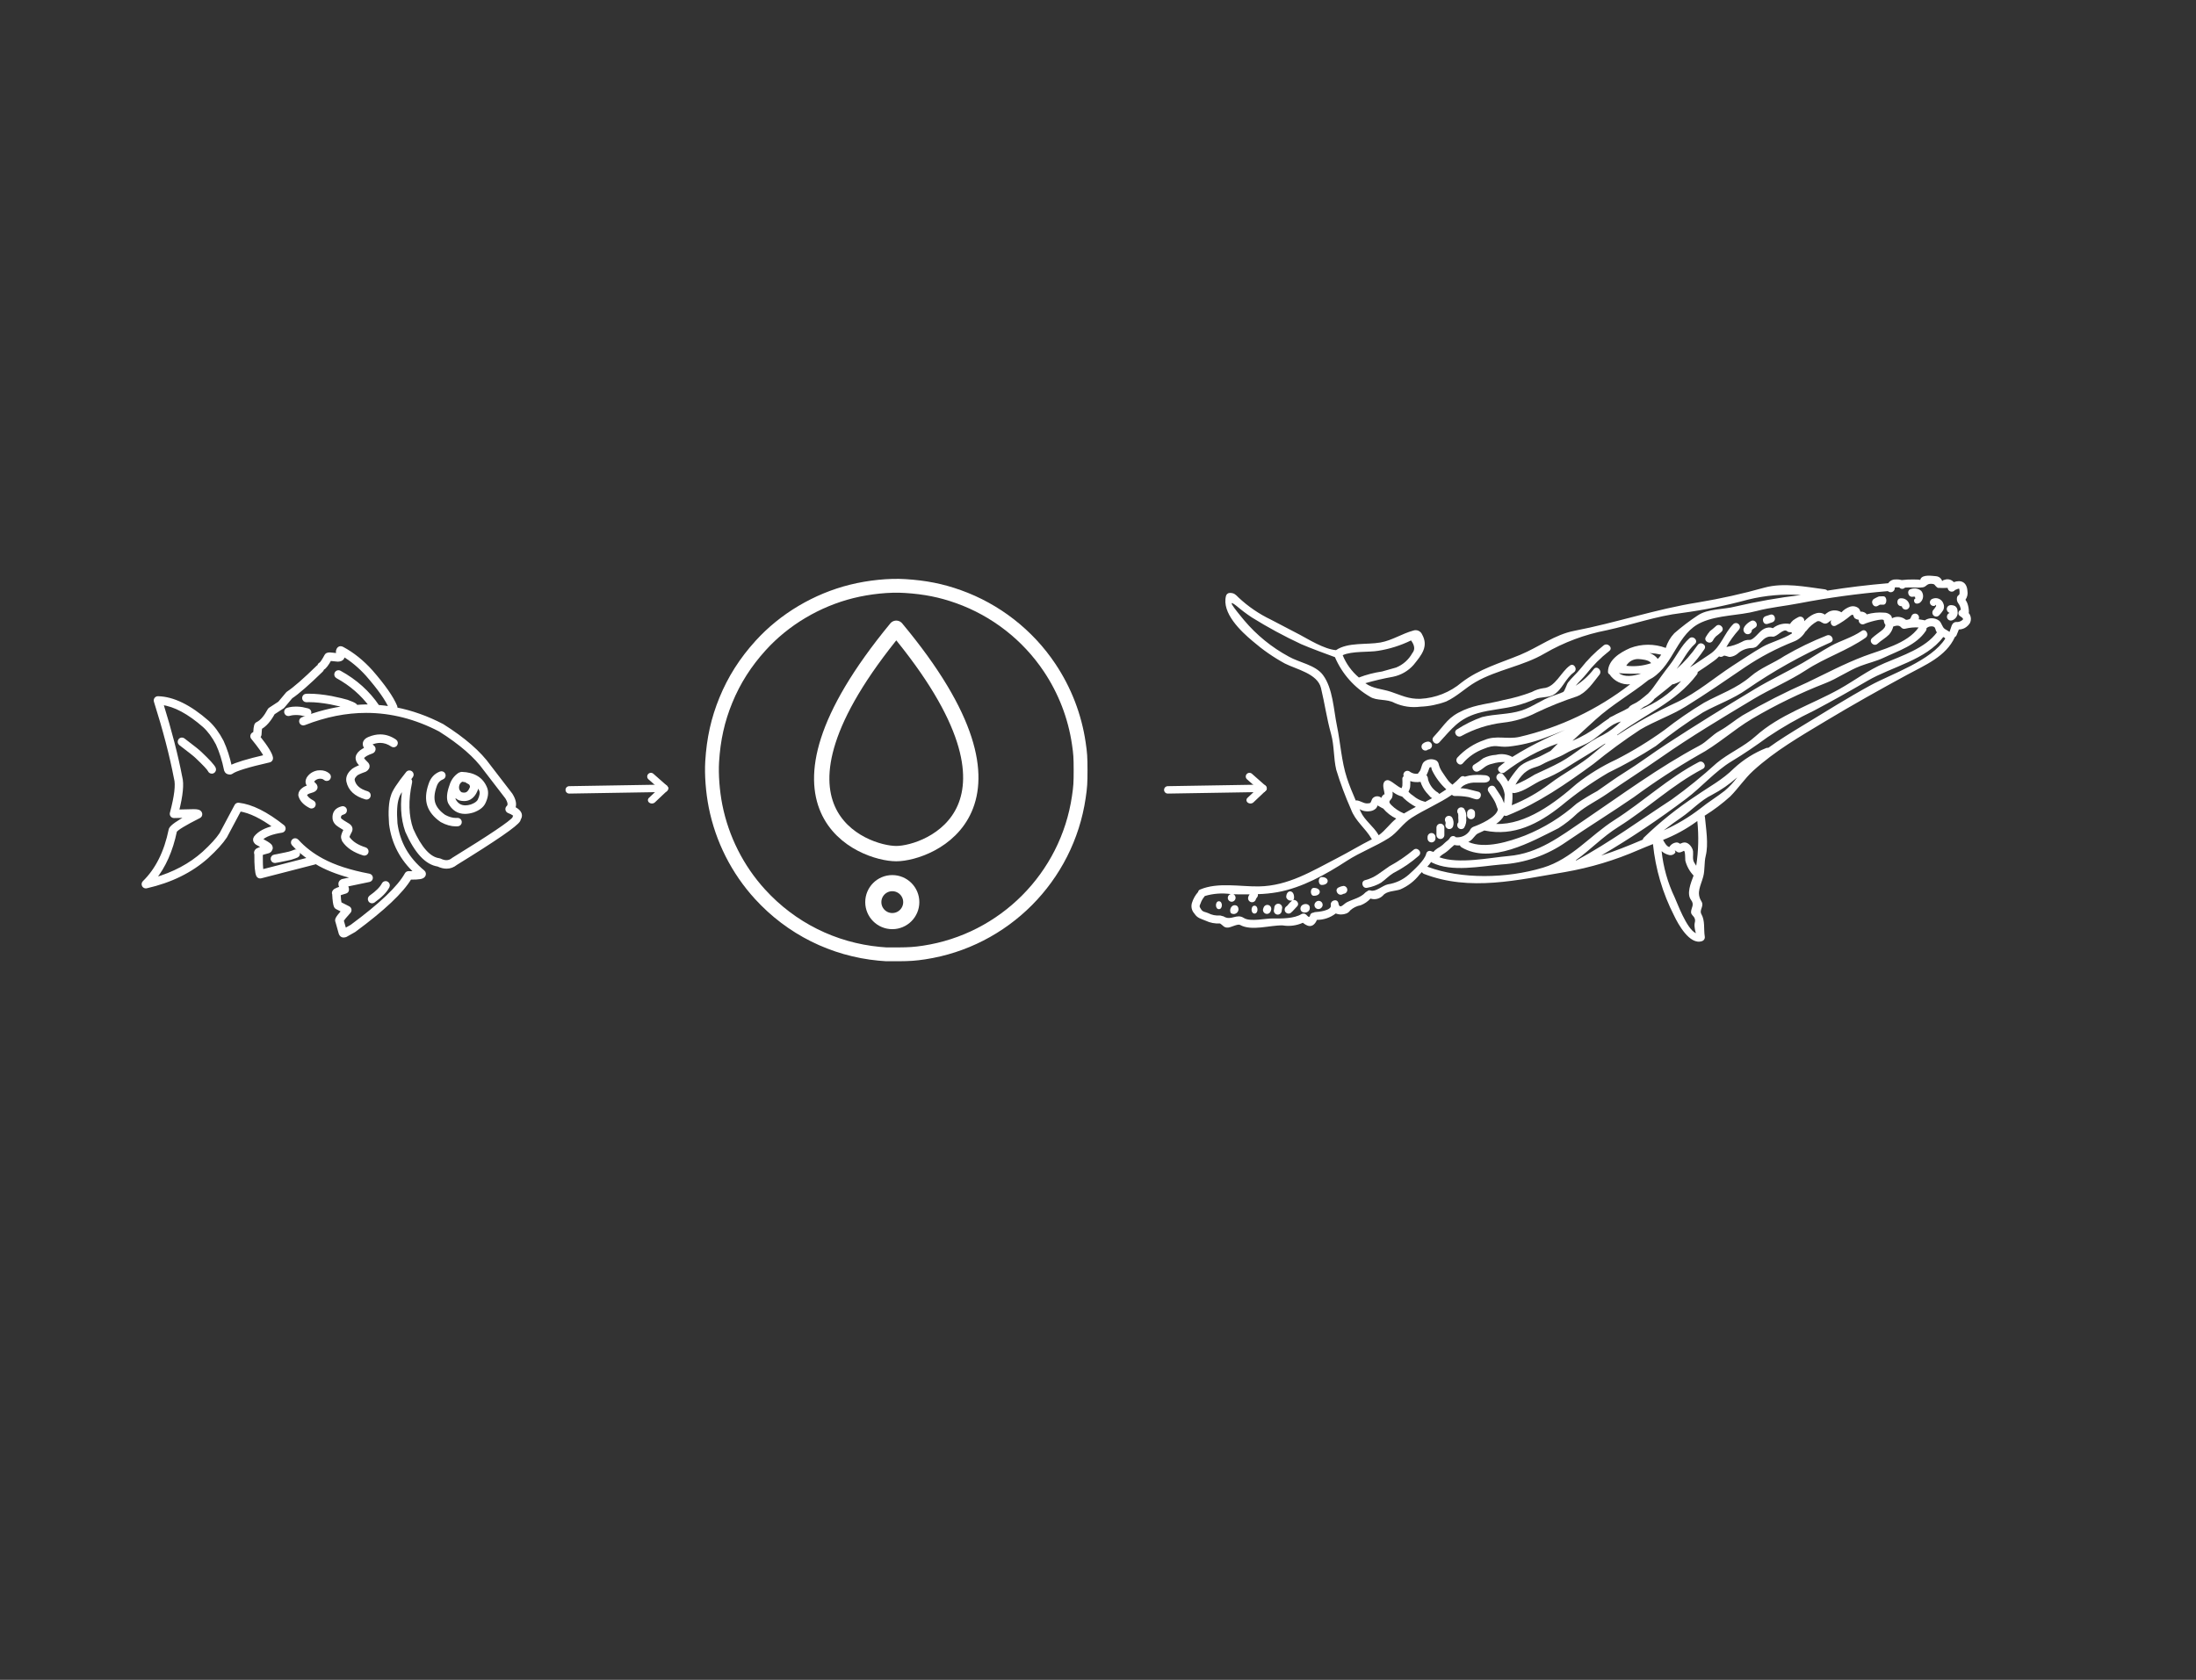<?xml version="1.0" encoding="UTF-8" standalone="no"?>
<!DOCTYPE svg PUBLIC "-//W3C//DTD SVG 1.1//EN" "http://www.w3.org/Graphics/SVG/1.1/DTD/svg11.dtd">
<svg width="100%" height="100%" viewBox="0 0 281 215" version="1.1" xmlns="http://www.w3.org/2000/svg" xmlns:xlink="http://www.w3.org/1999/xlink" xml:space="preserve" xmlns:serif="http://www.serif.com/" style="fill-rule:evenodd;clip-rule:evenodd;stroke-linejoin:round;stroke-miterlimit:2;">
    <rect x="0" y="0" width="281" height="215" fill="#333333" stroke="none"/>
    <g transform="matrix(3.125,0,0,3.125,0,0)">
        <g>
            <g transform="matrix(-0.172,0,0,0.172,22.186,23.832)">
                <path d="M21.982,52.562L22.015,52.492C22.396,51.557 22.279,50.23 21.659,48.516C21.301,47.335 20.638,46.423 19.667,45.774C19.583,45.718 19.49,45.684 19.396,45.669L19.393,45.669C19.295,45.614 19.183,45.583 19.064,45.583L19.041,45.583C16.141,45.679 14.241,46.858 13.34,49.122C12.958,50.082 13.097,51.242 13.757,52.602L13.76,52.604C14.179,53.447 15.045,54.105 16.359,54.582L16.392,54.592C17.077,54.8 17.71,54.906 18.295,54.906C19.896,54.906 21.125,54.126 21.982,52.562ZM16.918,48.231L16.943,48.177L16.943,48.175C17.022,48.018 17.348,47.796 17.92,47.507C18.016,47.457 18.097,47.388 18.156,47.307L18.16,47.307C18.227,47.328 18.298,47.34 18.37,47.34C18.465,47.34 18.561,47.32 18.654,47.277C18.708,47.251 18.768,47.237 18.833,47.237C18.975,47.237 19.14,47.299 19.328,47.419L19.325,47.419C19.689,47.7 19.915,48.067 20.006,48.519C20.09,48.953 20.049,49.345 19.882,49.695C19.684,50.075 19.438,50.323 19.145,50.438L19.14,50.438C18.912,50.492 18.702,50.519 18.51,50.519C18.232,50.519 17.993,50.462 17.789,50.353C17.412,50.118 17.11,49.725 16.881,49.169L16.854,49.11C16.721,48.862 16.743,48.568 16.918,48.231ZM20.787,51.979L20.783,51.979C20.188,53.031 19.327,53.554 18.201,53.554C17.778,53.554 17.316,53.48 16.817,53.332L16.814,53.332C15.835,52.979 15.215,52.538 14.954,52.02C14.464,51.015 14.339,50.211 14.575,49.615C14.792,49.071 15.119,48.641 15.497,48.261C15.372,48.775 15.43,49.269 15.68,49.734L15.676,49.734C16.012,50.528 16.483,51.11 17.091,51.483L17.11,51.494C17.521,51.731 17.986,51.848 18.503,51.848C18.817,51.848 19.151,51.805 19.505,51.719L19.571,51.698C20.098,51.509 20.507,51.113 20.847,50.598C20.936,51.17 20.924,51.639 20.787,51.979Z" style="fill:white;fill-rule:nonzero;stroke:white;stroke-width:0.68px;"/>
            </g>
            <g transform="matrix(-0.172,0,0,0.172,22.186,23.832)">
                <path d="M94.733,71.504C91.658,68.495 89.578,64.326 88.491,58.999L88.448,58.863C88.441,58.847 88.434,58.834 88.426,58.82C88.114,58.18 86.705,57.178 84.202,55.822L84.207,55.822L87.553,55.897L87.568,55.897C87.771,55.897 87.965,55.806 88.09,55.644C88.219,55.478 88.264,55.263 88.211,55.062C87.137,51.037 86.808,48.287 87.226,46.814L87.239,46.757C88.272,41.357 89.866,35.247 92.02,28.429C92.084,28.224 92.046,28.001 91.917,27.829C91.792,27.662 91.595,27.564 91.387,27.564L91.371,27.564C87.774,27.65 83.83,29.571 79.537,33.329L79.525,33.339C78.226,34.526 77.08,36.071 76.088,37.973L76.073,38.003C75.251,39.791 74.6,41.799 74.118,44.023C72.801,43.324 70.044,42.487 65.841,41.511L65.838,41.511C66.237,40.63 67.26,39.18 68.907,37.161C69.036,37.002 69.085,36.796 69.041,36.596C68.996,36.397 68.864,36.23 68.68,36.141C68.554,36.08 68.455,36.028 68.381,35.985L68.377,35.985C68.318,35.047 68.239,34.44 68.143,34.166C68.048,33.903 67.896,33.732 67.687,33.658L67.682,33.658C66.746,33.19 65.84,32.136 64.964,30.497C64.911,30.398 64.834,30.315 64.742,30.254L62.496,28.784L60.616,26.538L60.47,26.409C58.908,25.382 56.518,23.294 53.295,20.144C53.243,20.093 53.169,20.097 53.107,20.067C53.094,19.833 52.966,19.611 52.74,19.503C52.483,19.366 52.037,18.71 51.404,17.531C51.338,17.41 51.237,17.312 51.115,17.25C51.03,17.209 50.936,17.179 50.83,17.162C50.738,17.146 50.63,17.14 50.503,17.14C50.457,17.14 50.407,17.14 50.356,17.143L50.31,17.146C49.38,17.25 48.82,17.308 48.625,17.319L48.674,16.62L48.671,16.481C48.668,16.462 48.665,16.441 48.661,16.424C48.642,16.31 48.607,16.209 48.559,16.117C48.397,15.807 48.182,15.653 47.914,15.653C47.769,15.653 47.605,15.699 47.428,15.794L47.421,15.795C44.981,17.109 42.71,18.928 40.607,21.253L40.599,21.261C37.573,24.728 35.621,27.531 34.741,29.674C34.668,29.852 34.682,30.04 34.756,30.202C31.01,30.933 27.31,32.245 23.656,34.15L23.608,34.178C18.502,37.396 14.795,40.626 12.491,43.865L7.321,50.588L7.283,50.644C6.488,51.927 6.276,52.988 6.648,53.824L6.645,53.824C6.352,53.974 6.103,54.126 5.899,54.281C5.04,54.942 4.846,55.656 5.317,56.427L5.314,56.427C5.331,56.536 5.37,56.651 5.433,56.774C6.007,57.862 10.998,61.307 20.41,67.106L20.405,67.106C21.104,67.669 21.864,67.95 22.687,67.95C23.328,67.95 24.003,67.781 24.718,67.444L24.713,67.444C27.489,67.037 29.973,64.362 32.167,59.416L32.186,59.369C33.287,56.243 33.466,52.657 32.746,48.621C33.628,49.851 34.174,50.767 34.301,51.289L34.321,51.352C34.791,52.678 34.918,54.728 34.707,57.501C34.116,62.077 31.941,65.91 28.18,68.998C28.034,69.117 27.946,69.289 27.937,69.478C27.918,69.845 28.099,70.115 28.477,70.291C28.751,70.42 29.218,70.499 29.874,70.532C30.164,70.549 30.496,70.556 30.873,70.556C31.021,70.556 31.175,70.556 31.337,70.552L31.341,70.552C33.275,73.806 37.686,77.975 44.573,83.054L44.641,83.097L46.61,84.207L46.696,84.247C46.744,84.267 46.79,84.28 46.834,84.293C46.963,84.33 47.081,84.347 47.191,84.347C47.547,84.347 47.81,84.161 47.977,83.791L48.012,83.695L48.793,80.914L48.789,80.914C48.897,80.713 48.896,80.478 48.784,80.213C48.65,79.896 48.182,79.274 47.38,78.352L47.375,78.352L48.841,77.607C48.977,77.538 49.084,77.426 49.147,77.287C49.355,76.824 49.495,75.846 49.563,74.348L49.559,74.348C49.698,74.097 49.643,73.835 49.396,73.558C49.344,73.501 49.283,73.448 49.212,73.398C48.985,73.243 48.504,73.048 47.765,72.816L47.76,72.816C47.821,72.694 47.897,72.549 47.987,72.38L48.042,72.245C48.18,71.749 48.036,71.385 47.611,71.15L47.428,71.084L44.439,70.463L44.434,70.463C47.757,69.649 50.574,68.621 52.885,67.371C53.21,67.197 53.51,67.004 53.822,66.82C53.896,66.882 53.979,66.933 54.079,66.958L66.886,70.258C66.941,70.271 66.997,70.277 67.052,70.277C67.294,70.277 67.524,70.146 67.642,69.92C67.964,69.302 68.116,67.596 68.097,64.795L68.091,64.795C68.209,64.61 68.201,64.382 68.068,64.117C68.002,63.985 67.895,63.869 67.746,63.773C67.511,63.622 66.999,63.434 66.207,63.205L66.202,63.205C66.569,62.983 67.101,62.686 67.802,62.315L67.88,62.27C67.954,62.213 68.021,62.157 68.078,62.101C68.465,61.707 68.515,61.284 68.226,60.838L68.188,60.785C67.305,59.667 65.769,58.857 63.577,58.348L63.573,58.348C66.683,56.047 69.449,54.701 71.874,54.311L71.877,54.311L75.243,60.626L75.273,60.676C76.171,62.051 77.632,63.668 79.657,65.52L79.664,65.526C83.488,68.938 88.307,71.306 94.12,72.628C94.169,72.642 94.219,72.645 94.269,72.645C94.506,72.645 94.733,72.516 94.852,72.301C94.994,72.036 94.946,71.713 94.733,71.504ZM68.389,36.184L68.389,36.183C68.389,36.178 68.389,36.173 68.387,36.168L68.393,36.168C68.401,36.238 68.394,36.319 68.371,36.407L68.389,36.184ZM67.058,34.834C67.063,34.835 67.066,34.838 67.07,34.84C67.065,34.836 67.058,34.837 67.053,34.834L67.058,34.834ZM48.919,18.536C49.143,18.388 49.237,18.121 49.189,17.861C49.266,18.121 49.199,18.352 48.919,18.536ZM49.174,17.736C49.178,17.743 49.173,17.749 49.176,17.758C49.174,17.75 49.172,17.743 49.169,17.736L49.174,17.736ZM48.678,17.328C48.815,17.348 48.933,17.41 49.03,17.52C48.936,17.422 48.812,17.353 48.673,17.328L48.678,17.328ZM47.623,80.267C47.613,80.281 47.609,80.299 47.601,80.315C47.61,80.299 47.608,80.283 47.62,80.267L47.623,80.267ZM48.39,73.68L48.394,73.68C48.303,73.792 48.25,73.931 48.243,74.076C48.241,74.106 48.241,74.136 48.24,74.166C48.193,74.001 48.243,73.839 48.39,73.68ZM47.067,72.608C47.075,72.611 47.08,72.613 47.087,72.615L47.064,72.608L47.067,72.608ZM67.045,63.956L67.05,63.956C66.929,64.038 66.842,64.157 66.797,64.293L66.794,64.293C66.817,64.16 66.901,64.048 67.045,63.956ZM80.555,64.537C78.639,62.785 77.26,61.271 76.42,59.998L76.417,59.998L72.833,53.275C72.717,53.058 72.491,52.922 72.246,52.922C72.221,52.922 72.196,52.926 72.17,52.926C69.095,53.279 65.565,55.035 61.578,58.199C61.371,58.364 61.282,58.636 61.35,58.891C61.417,59.148 61.629,59.337 61.89,59.38C64.284,59.746 65.944,60.388 66.873,61.307L66.868,61.307C65.651,61.959 64.913,62.432 64.653,62.719C64.57,62.812 64.507,62.907 64.468,63.01C64.352,63.301 64.365,63.539 64.512,63.721L64.507,63.721C64.587,63.972 64.773,64.154 65.068,64.27L65.141,64.293C65.917,64.498 66.46,64.656 66.771,64.775L66.766,64.775C66.782,66.746 66.728,68.092 66.602,68.81L55.278,65.894C56.749,64.883 58.072,63.757 59.217,62.491C59.463,62.22 59.442,61.8 59.169,61.552C59.042,61.437 58.883,61.38 58.723,61.38C58.542,61.38 58.361,61.456 58.23,61.598C56.598,63.406 54.606,64.938 52.257,66.2L52.255,66.2C49.379,67.755 45.661,68.962 41.101,69.818C40.789,69.877 40.562,70.148 40.559,70.466C40.556,70.783 40.777,71.058 41.088,71.121L46.559,72.262L46.553,72.262C46.405,72.572 46.312,72.807 46.276,72.973C46.269,72.999 46.264,73.028 46.259,73.055C46.187,73.548 46.373,73.835 46.818,73.918L46.813,73.918C47.489,74.113 47.962,74.269 48.235,74.384L48.23,74.384C48.18,75.436 48.104,76.156 48.001,76.543L47.997,76.543L46.01,77.552C45.824,77.647 45.694,77.819 45.656,78.024C45.619,78.227 45.677,78.438 45.816,78.59C46.744,79.625 47.304,80.299 47.499,80.62L47.494,80.62L46.873,82.829L45.348,81.969L45.343,81.969C38.374,76.827 34.027,72.688 32.304,69.56C32.188,69.345 31.964,69.216 31.723,69.216L31.706,69.216C31.405,69.223 31.127,69.226 30.871,69.226C30.53,69.226 30.231,69.22 29.972,69.206L29.968,69.206C33.432,66.035 35.452,62.177 36.031,57.637L36.034,57.604C36.255,54.685 36.11,52.473 35.598,50.972L35.594,50.972C35.351,49.973 34.164,48.146 32.035,45.488C31.903,45.324 31.711,45.24 31.516,45.24C31.369,45.24 31.223,45.288 31.099,45.386C30.813,45.615 30.767,46.034 30.997,46.321C31.194,46.568 31.342,46.768 31.522,46.999C31.289,47.143 31.155,47.418 31.217,47.702C32.152,51.989 32.057,55.732 30.931,58.927L30.929,58.927C28.917,63.446 26.754,65.847 24.442,66.138C24.369,66.145 24.296,66.168 24.23,66.2C23.688,66.469 23.182,66.604 22.712,66.604C22.159,66.604 21.654,66.416 21.203,66.042L21.127,65.985C12.2,60.487 7.38,57.24 6.667,56.241L6.663,56.241C6.663,56.1 6.617,55.954 6.524,55.835C6.41,55.687 6.471,55.521 6.709,55.336C6.974,55.134 7.374,54.929 7.908,54.724C8.123,54.642 8.28,54.453 8.323,54.225C8.364,53.997 8.285,53.762 8.113,53.609C7.648,53.193 7.738,52.456 8.382,51.395L8.377,51.395L13.56,44.655L13.575,44.636C15.772,41.549 19.338,38.445 24.276,35.33L24.271,35.33C29.998,32.346 35.842,30.853 41.804,30.853C46.636,30.853 51.548,31.833 56.536,33.794C56.615,33.825 56.698,33.84 56.778,33.84C57.045,33.84 57.294,33.68 57.397,33.417C57.532,33.076 57.364,32.689 57.021,32.556C53.42,31.141 49.86,30.25 46.337,29.823C46.474,29.772 46.613,29.721 46.775,29.664L46.773,29.664C47.377,29.469 48.574,29.188 50.369,28.817L50.367,28.817C52.28,28.471 53.952,28.299 55.383,28.299C55.606,28.299 55.823,28.302 56.035,28.311C56.044,28.312 56.053,28.312 56.061,28.312C56.417,28.312 56.712,28.03 56.726,27.672C56.741,27.305 56.455,26.996 56.087,26.98C55.859,26.973 55.626,26.968 55.385,26.968C53.874,26.968 52.122,27.147 50.131,27.508L50.114,27.512C48.266,27.894 47.016,28.188 46.367,28.397L46.349,28.402C45.342,28.758 44.695,29.049 44.406,29.273C44.285,29.368 44.217,29.5 44.181,29.638C43.386,29.586 42.589,29.517 41.797,29.517C41.437,29.517 41.08,29.54 40.721,29.551C42.787,26.76 45.433,24.432 48.729,22.623C49.051,22.446 49.169,22.043 48.992,21.721C48.871,21.499 48.643,21.375 48.408,21.375C48.301,21.375 48.19,21.401 48.089,21.457C44.273,23.549 41.248,26.28 38.991,29.637C38.01,29.712 37.034,29.832 36.06,29.986C36.921,28.003 38.759,25.393 41.594,22.146C43.368,20.183 45.264,18.603 47.281,17.404L47.286,17.404L47.271,17.605L47.27,17.625C47.256,17.941 47.369,18.192 47.608,18.383L47.646,18.41C47.722,18.462 47.807,18.507 47.901,18.54C48.056,18.598 48.243,18.632 48.461,18.644L48.456,18.644C48.496,18.648 48.537,18.652 48.58,18.652L48.599,18.652C48.764,18.648 49.364,18.589 50.399,18.474L50.404,18.474C51.088,19.7 51.659,20.435 52.113,20.677C52.131,20.688 52.149,20.695 52.168,20.704C52.172,20.705 52.177,20.704 52.181,20.707C52.2,20.849 52.254,20.987 52.364,21.096C55.6,24.258 58.033,26.384 59.668,27.472L59.664,27.472L61.538,29.714L61.684,29.845L63.879,31.279L63.874,31.279C64.816,32.999 65.835,34.161 66.931,34.766L66.926,34.766C66.974,35.027 67.019,35.522 67.062,36.255L67.057,36.255C67.05,36.488 67.154,36.7 67.371,36.894C67.379,36.901 67.389,36.91 67.399,36.918L67.394,36.918C65.471,39.332 64.451,40.998 64.334,41.912C64.289,42.253 64.512,42.57 64.846,42.646C69.908,43.797 72.897,44.715 73.815,45.395C73.909,45.464 74.02,45.508 74.136,45.521C74.192,45.528 74.247,45.531 74.301,45.531C74.303,45.531 74.304,45.531 74.306,45.529C74.799,45.528 75.129,45.305 75.293,44.86L75.321,44.761C75.789,42.46 76.438,40.401 77.269,38.588L77.267,38.588C78.185,36.83 79.232,35.41 80.411,34.331C84.078,31.122 87.426,29.333 90.455,28.963L90.459,28.963C88.438,35.457 86.928,41.304 85.933,46.507L85.93,46.507C85.5,48.105 85.758,50.786 86.704,54.546L82.927,54.46L82.83,54.46C82.36,54.46 82.013,54.499 81.787,54.575C81.42,54.697 81.218,54.926 81.178,55.26L81.178,55.263C81.147,55.537 81.291,55.806 81.541,55.931C85.002,57.677 86.892,58.824 87.212,59.369L87.209,59.369C88.167,63.999 89.858,67.805 92.28,70.783C87.639,69.454 83.731,67.371 80.555,64.537ZM65.746,63.079C65.744,63.079 65.742,63.076 65.741,63.076L65.736,63.076C65.678,62.95 65.58,62.845 65.455,62.775L65.458,62.775C65.612,62.852 65.708,62.95 65.746,63.079Z" style="fill:white;fill-rule:nonzero;stroke:white;stroke-width:0.68px;"/>
            </g>
            <g transform="matrix(-0.172,0,0,0.172,22.186,23.832)">
                <path d="M24.136,45.477C24.057,45.447 23.977,45.434 23.898,45.434C23.63,45.434 23.379,45.596 23.276,45.862C23.146,46.204 23.317,46.59 23.662,46.72C24.488,47.036 25.057,47.672 25.366,48.63L25.373,48.646C25.948,50.277 26.047,51.659 25.672,52.79C25.301,53.881 24.472,54.876 23.184,55.775L23.18,55.775C22.222,56.291 21.309,56.549 20.442,56.549C20.33,56.549 20.218,56.543 20.105,56.536C20.089,56.532 20.071,56.532 20.052,56.532C19.71,56.532 19.417,56.797 19.391,57.145C19.361,57.512 19.636,57.832 20.001,57.862C20.148,57.872 20.297,57.878 20.446,57.878C21.55,57.878 22.691,57.558 23.866,56.916L23.928,56.877C25.467,55.809 26.469,54.585 26.933,53.213L26.935,53.21C27.404,51.795 27.303,50.132 26.632,48.221C26.192,46.858 25.359,45.944 24.136,45.477Z" style="fill:white;fill-rule:nonzero;stroke:white;stroke-width:0.68px;"/>
            </g>
            <g transform="matrix(-0.172,0,0,0.172,22.186,23.832)">
                <path d="M60.339,31.606C60.632,31.606 60.902,31.411 60.981,31.114C61.077,30.76 60.867,30.395 60.512,30.299C60.118,30.193 59.741,30.119 59.381,30.074L59.371,30.074C59.085,30.044 58.811,30.029 58.544,30.029C58.425,30.029 58.308,30.031 58.194,30.038L58.189,30.038C57.799,30.049 57.42,30.089 57.051,30.153L57.035,30.156C56.349,30.296 55.896,30.396 55.676,30.463C55.324,30.566 55.122,30.938 55.226,31.289C55.312,31.578 55.577,31.766 55.864,31.766C55.925,31.766 55.99,31.757 56.053,31.737C56.235,31.685 56.645,31.592 57.283,31.463L57.281,31.463C57.592,31.408 57.915,31.377 58.247,31.367L58.263,31.367C58.354,31.362 58.448,31.358 58.546,31.358C58.764,31.358 58.992,31.372 59.232,31.396C59.526,31.433 59.837,31.494 60.166,31.583C60.224,31.599 60.282,31.606 60.339,31.606Z" style="fill:white;fill-rule:nonzero;stroke:white;stroke-width:0.68px;"/>
            </g>
            <g transform="matrix(-0.172,0,0,0.172,22.186,23.832)">
                <path d="M37.773,71.95C37.654,71.723 37.421,71.59 37.181,71.59C37.079,71.59 36.975,71.613 36.877,71.666C36.55,71.835 36.422,72.235 36.591,72.563C37.17,73.683 38.315,74.854 40.03,76.07C40.147,76.153 40.281,76.192 40.415,76.192C40.624,76.192 40.828,76.097 40.958,75.915C41.17,75.614 41.101,75.201 40.8,74.985C39.263,73.895 38.252,72.883 37.773,71.95Z" style="fill:white;fill-rule:nonzero;stroke:white;stroke-width:0.68px;"/>
            </g>
            <g transform="matrix(-0.172,0,0,0.172,22.186,23.832)">
                <path d="M60.11,64.551L60.105,64.551C59.429,64.339 59.017,64.193 58.868,64.117C58.771,64.068 58.668,64.045 58.566,64.045C58.324,64.045 58.091,64.177 57.974,64.408C57.805,64.732 57.936,65.136 58.263,65.302C58.478,65.414 58.961,65.586 59.713,65.82L59.754,65.834C59.976,65.887 60.3,65.959 60.73,66.052L60.745,66.055C61.532,66.204 62.167,66.336 62.651,66.448L62.672,66.452C63.071,66.534 63.343,66.581 63.489,66.594C63.51,66.594 63.53,66.598 63.552,66.598C63.891,66.598 64.182,66.336 64.213,65.992C64.246,65.625 63.977,65.302 63.611,65.269C63.512,65.259 63.286,65.219 62.934,65.149L62.93,65.149L62.929,65.146L62.93,65.146C62.436,65.033 61.796,64.901 61.009,64.752C60.617,64.666 60.316,64.601 60.11,64.551Z" style="fill:white;fill-rule:nonzero;stroke:white;stroke-width:0.68px;"/>
            </g>
            <g transform="matrix(-0.172,0,0,0.172,22.186,23.832)">
                <path d="M82.245,41.651C82.62,41.277 83.899,40.263 86.085,38.604C86.378,38.381 86.434,37.965 86.212,37.672C86.082,37.5 85.883,37.409 85.682,37.409C85.543,37.409 85.401,37.454 85.28,37.545C83.048,39.239 81.724,40.294 81.307,40.709L81.306,40.709C79.335,42.574 78.217,43.801 77.955,44.388C77.804,44.723 77.955,45.116 78.289,45.267C78.378,45.307 78.47,45.324 78.562,45.324C78.814,45.324 79.057,45.18 79.168,44.932C79.36,44.503 80.381,43.414 82.233,41.663L82.245,41.651Z" style="fill:white;fill-rule:nonzero;stroke:white;stroke-width:0.68px;"/>
            </g>
            <g transform="matrix(-0.172,0,0,0.172,22.186,23.832)">
                <path d="M41.918,51.464C44.345,50.767 45.768,49.453 46.185,47.526L46.188,47.514C46.354,46.662 46.053,45.855 45.286,45.093L45.28,45.093C44.96,44.695 44.179,44.265 42.943,43.801L42.939,43.801C43.412,43.306 43.707,42.928 43.822,42.668L43.822,42.666C43.834,42.644 43.844,42.618 43.852,42.596L43.849,42.596C44.062,42.109 44.047,41.653 43.804,41.229C43.493,40.635 42.817,40.103 41.776,39.635L41.771,39.635C41.847,39.563 41.908,39.5 41.954,39.449L41.951,39.449C42.045,39.352 42.121,39.234 42.179,39.096C42.217,39.005 42.247,38.903 42.27,38.795L42.278,38.743C42.313,38.439 42.244,38.161 42.065,37.906C41.868,37.624 41.539,37.393 41.078,37.212C40.185,36.842 39.314,36.657 38.466,36.657C37.232,36.657 36.047,37.047 34.908,37.827C34.604,38.034 34.528,38.449 34.735,38.752C34.864,38.94 35.072,39.041 35.284,39.041C35.414,39.041 35.545,39.003 35.659,38.925C36.562,38.307 37.504,37.998 38.482,37.998C39.16,37.998 39.856,38.145 40.569,38.44L40.583,38.447C40.742,38.507 40.855,38.563 40.921,38.614L40.916,38.614C40.818,38.717 40.583,38.915 40.217,39.209L40.215,39.209C39.902,39.451 39.827,39.764 39.99,40.146C40.063,40.318 40.207,40.453 40.384,40.516C41.644,40.953 42.391,41.396 42.624,41.845L42.644,41.879C42.67,41.921 42.665,41.983 42.63,42.063L42.597,42.157L42.592,42.157C42.495,42.341 42.167,42.706 41.609,43.253L41.605,43.258L41.554,43.314C41.328,43.601 41.28,43.904 41.407,44.229L41.438,44.295C41.562,44.529 41.748,44.718 41.991,44.86L42.103,44.911C43.348,45.352 44.062,45.69 44.244,45.925L44.31,45.999C44.768,46.442 44.96,46.862 44.882,47.259C44.573,48.661 43.462,49.636 41.549,50.188C41.197,50.287 40.992,50.657 41.095,51.008C41.179,51.302 41.443,51.49 41.733,51.49C41.794,51.49 41.855,51.483 41.918,51.464Z" style="fill:white;fill-rule:nonzero;stroke:white;stroke-width:0.68px;"/>
            </g>
            <g transform="matrix(-0.172,0,0,0.172,22.186,23.832)">
                <path d="M47.55,53.766C47.498,53.752 47.444,53.745 47.392,53.745C47.092,53.745 46.821,53.95 46.747,54.255C46.659,54.611 46.877,54.972 47.234,55.058C47.896,55.22 48.203,55.604 48.157,56.212C48.144,56.351 48.06,56.503 47.902,56.658L47.901,56.658C47.643,56.883 47.026,57.283 46.051,57.855L45.995,57.892C45.843,58.001 45.72,58.116 45.629,58.235C45.573,58.309 45.527,58.384 45.49,58.46L45.476,58.497C45.38,58.738 45.383,58.992 45.484,59.261C45.485,59.264 45.487,59.267 45.489,59.271L45.52,59.34C45.88,60.024 46.076,60.447 46.107,60.612L46.128,60.709C46.132,60.758 46.109,60.841 46.059,60.957L46.054,60.957C45.256,62.101 43.92,62.96 42.047,63.542C41.696,63.648 41.5,64.021 41.609,64.372C41.696,64.66 41.959,64.842 42.244,64.842C42.31,64.842 42.376,64.832 42.44,64.812C44.646,64.128 46.233,63.069 47.2,61.638L47.256,61.539C47.408,61.201 47.474,60.894 47.455,60.616C47.45,60.53 47.435,60.447 47.412,60.368L47.415,60.368C47.363,60.101 47.165,59.628 46.816,58.949L46.812,58.949C47.853,58.338 48.524,57.892 48.825,57.617L48.85,57.594C49.233,57.204 49.445,56.777 49.483,56.317L49.484,56.312C49.585,54.955 48.941,54.105 47.55,53.766Z" style="fill:white;fill-rule:nonzero;stroke:white;stroke-width:0.68px;"/>
            </g>
            <g transform="matrix(-0.172,0,0,0.172,22.186,23.832)">
                <path d="M56.737,49.278L56.734,49.278C56.489,49.079 56.06,48.878 55.443,48.674L55.439,48.674C55.62,48.446 55.747,48.236 55.82,48.046L55.818,48.046C55.894,47.876 55.924,47.688 55.907,47.487C55.888,47.269 55.812,47.032 55.679,46.774L55.643,46.712C55.117,45.92 54.358,45.429 53.365,45.238L53.322,45.232C53.128,45.209 52.943,45.197 52.763,45.197C51.961,45.197 51.296,45.434 50.768,45.908C50.493,46.154 50.47,46.574 50.716,46.848C50.847,46.994 51.029,47.068 51.21,47.068C51.369,47.068 51.528,47.013 51.655,46.898C51.931,46.652 52.305,46.528 52.774,46.528C52.892,46.528 53.018,46.535 53.146,46.552L53.143,46.552C53.753,46.674 54.214,46.97 54.528,47.439L54.525,47.439C54.553,47.5 54.571,47.547 54.578,47.581L54.575,47.581C54.522,47.727 54.324,47.967 53.979,48.301L53.857,48.459C53.652,48.836 53.682,49.156 53.947,49.417L53.942,49.417C53.996,49.48 54.063,49.536 54.14,49.589C54.224,49.646 54.33,49.705 54.458,49.761L54.547,49.791C55.284,50.003 55.73,50.171 55.886,50.304L55.955,50.356C56.141,50.479 56.253,50.584 56.289,50.681L56.286,50.681C56.058,51.321 55.471,51.881 54.525,52.363C54.196,52.528 54.065,52.929 54.232,53.256C54.35,53.487 54.583,53.62 54.826,53.62C54.927,53.62 55.031,53.597 55.127,53.547C56.488,52.855 57.316,51.973 57.61,50.898L57.633,50.7C57.615,50.145 57.316,49.672 56.737,49.278ZM54.887,48.48L54.892,48.48C54.899,48.487 54.907,48.495 54.914,48.502L54.905,48.502L54.887,48.48ZM54.917,48.512C54.918,48.513 54.919,48.515 54.919,48.516C54.916,48.515 54.914,48.514 54.909,48.512L54.917,48.512ZM54.916,48.516L54.919,48.516C54.948,48.542 54.974,48.576 55,48.621L54.916,48.516Z" style="fill:white;fill-rule:nonzero;stroke:white;stroke-width:0.68px;"/>
            </g>
        </g>
        <g transform="matrix(1,0,0,1,-3,0)">
            <g transform="matrix(-0.266,0,0,0.266,84.768,14.266)">
                <path d="M87.068,64.483C87.059,64.651 87.02,64.816 86.952,64.97C86.412,66.079 85.668,67.077 84.76,67.911C85.113,68.155 85.466,68.386 85.832,68.611C85.961,68.452 86.123,68.324 86.307,68.234C86.938,67.767 87.388,67.095 87.579,66.334C87.578,66.112 87.661,65.898 87.811,65.734C87.641,65.377 87.495,65.01 87.372,64.634C87.275,64.4 87.068,64.55 87.068,64.483ZM81.418,69.083C80.997,69.168 80.608,69.351 80.2,69.43C79.433,69.589 79.1,68.419 79.871,68.261C80.431,68.146 80.98,67.961 81.546,67.847C81.888,67.782 82.234,67.742 82.581,67.726C82.44,67.61 82.313,67.488 82.181,67.366C81.694,67.066 81.139,66.894 80.567,66.866L78.97,66.866C77.752,66.866 77.752,65.721 78.97,65.721C79.719,65.645 80.474,65.666 81.217,65.782C81.448,65.849 81.679,65.892 81.911,65.953C82.132,65.81 82.428,65.853 82.599,66.053C82.981,66.456 83.387,66.834 83.816,67.186C84.031,67.026 84.227,66.842 84.401,66.638C84.791,66.151 85.113,65.621 85.466,65.11C85.695,64.754 85.858,64.36 85.947,63.947C86.008,63.74 86.143,63.562 86.325,63.447C86.884,63.172 87.551,63.219 88.066,63.569C88.657,63.959 88.51,64.823 88.991,65.292C89.049,65.349 89.095,65.417 89.126,65.492C89.551,65.558 89.984,65.457 90.337,65.212C90.45,65.108 90.598,65.051 90.751,65.051C91.088,65.051 91.364,65.327 91.364,65.664C91.364,65.745 91.348,65.825 91.317,65.9C91.444,65.973 91.522,66.107 91.524,66.253C91.505,66.619 91.505,66.987 91.524,67.353C91.548,67.485 91.591,67.612 91.652,67.731C92.304,67.469 92.901,66.836 93.503,66.562C93.595,66.512 93.698,66.486 93.802,66.486C94.075,66.486 94.318,66.665 94.398,66.927C94.598,67.475 94.264,68.181 94.264,68.76C94.264,68.46 94.684,69.015 94.702,69.06C94.72,69.105 94.739,69.169 94.757,69.218C94.932,69.059 95.159,68.971 95.395,68.971C95.675,68.971 95.941,69.095 96.121,69.309C96.221,69.409 96.37,69.967 96.486,70.009C96.681,70.063 96.884,70.082 97.086,70.063C97.567,70.021 98.017,69.663 98.529,69.607C98.586,69.603 98.644,69.609 98.699,69.625C99.205,68.462 99.699,67.257 100.063,66.143C100.897,63.597 101.05,60.736 101.597,58.106C102.109,55.634 102.212,52.365 103.741,50.306C104.885,48.753 107.424,48.376 109.001,47.468C111.631,46.05 113.97,44.148 115.893,41.861C116.228,41.429 119.168,38.019 117.037,39.676C116.295,40.305 115.516,40.89 114.706,41.429C112.254,42.954 109.712,44.33 107.095,45.551C105.725,46.151 102.937,47.176 101.902,47.551C100.807,50.115 98.909,52.256 96.495,53.651C95.46,54.315 93.908,53.943 92.726,54.601C91.484,55.156 90.112,55.356 88.763,55.179C87.402,55.126 86.057,54.856 84.781,54.379C83.095,53.599 81.853,52.315 80.27,51.395C76.94,49.472 72.897,48.923 69.603,46.969C66.652,45.26 63.435,44.058 60.087,43.414C56.294,42.592 52.355,41.197 48.514,40.753C45.075,40.29 41.671,39.603 38.322,38.695C35.659,38.041 32.912,37.801 30.176,37.983C33.575,38.391 36.948,38.985 40.282,39.761C42.09,40.242 44.471,40.053 46.082,41.143C47.333,41.974 48.529,42.884 49.662,43.87C50.27,44.51 50.721,45.284 50.977,46.129C52.743,45.472 54.689,45.478 56.45,46.147C58.07,46.853 59.872,48.004 59.872,49.831C59.872,49.988 59.779,50.132 59.635,50.196C58.936,51.248 57.715,51.838 56.457,51.73C61.489,55.63 67.308,58.393 73.51,59.83C75.379,60.25 77.078,59.53 78.886,60.305C80.484,60.844 81.921,61.778 83.062,63.02C83.55,63.62 82.691,64.487 82.198,63.879C81.357,62.899 80.28,62.149 79.069,61.699C77.102,60.859 76.859,61.48 75.169,61.321C73.345,61.124 71.552,60.702 69.83,60.067C68.697,59.667 67.577,59.209 66.463,58.74C67.571,59.27 68.691,59.72 69.617,60.183C71.329,60.997 72.991,61.91 74.597,62.917C75.362,62.489 76.263,62.374 77.111,62.594C77.794,62.631 78.461,62.809 79.071,63.118C79.5,63.465 79.952,63.782 80.424,64.067C81.124,64.402 80.515,65.455 79.808,65.114C79.513,64.973 79.239,64.793 78.992,64.579C78.61,64.266 78.156,64.053 77.671,63.958C77.039,63.762 76.378,63.676 75.717,63.702C76.01,63.921 76.301,64.146 76.587,64.39C77.187,64.895 76.326,65.754 75.729,65.248C73.268,63.351 70.517,61.862 67.583,60.84C67.96,61.224 68.332,61.608 68.709,61.985C69.117,62.185 69.519,62.393 69.921,62.618C71.121,63.3 72.667,63.518 73.653,64.566C74.231,65.236 74.757,65.95 75.226,66.7C75.452,66.306 75.72,65.937 76.026,65.6C76.556,65.021 77.415,65.88 76.885,66.458C76.287,67.069 75.897,67.854 75.774,68.7C75.774,69.157 75.822,69.6 75.865,70.04C76.006,69.76 76.085,69.456 76.237,69.181C76.537,68.646 76.906,68.153 77.229,67.635C77.637,66.965 78.69,67.574 78.276,68.244C77.959,68.767 77.564,69.244 77.29,69.796C77.09,70.174 76.998,70.606 76.821,70.996C77.028,72.196 79.567,73.315 80.578,73.669C80.842,73.772 81.049,73.986 81.144,74.253C81.609,74.972 82.441,75.37 83.293,75.282C83.4,75.163 83.552,75.095 83.712,75.095C83.922,75.095 84.115,75.212 84.212,75.398C84.383,75.708 84.705,75.866 84.955,76.11C85.191,76.362 85.457,76.585 85.747,76.773C86.016,76.909 86.267,77.077 86.495,77.273C86.623,77.394 86.739,77.573 86.806,77.534C86.888,77.48 86.982,77.445 87.08,77.434C87.155,77.397 87.237,77.378 87.32,77.378C87.579,77.378 87.804,77.564 87.853,77.818C88.066,78.81 89.783,80.356 90.532,81.032C91.437,81.831 92.553,82.352 93.747,82.532C94.587,82.709 95.634,83.732 96.389,83.482C96.593,83.4 96.83,83.462 96.967,83.634C97.06,83.663 97.144,83.715 97.211,83.786C97.978,84.614 99.086,84.797 100.054,85.286C100.59,85.56 101.186,86.486 101.369,85.42C101.528,84.647 102.669,84.988 102.538,85.749C102.368,86.595 104.559,86.784 104.918,86.802C105.022,86.808 105.122,86.84 105.211,86.893C105.467,86.89 105.689,87.074 105.734,87.326C105.856,87.826 106.203,87.301 106.319,87.21C106.514,87.016 106.816,86.975 107.056,87.11C108.17,87.816 110.112,87.804 111.445,87.786C112.566,87.761 114.945,88.339 115.908,87.718C117.059,86.97 117.844,88.181 119.001,87.493C119.09,87.436 119.195,87.406 119.301,87.408C119.392,87.356 119.496,87.328 119.601,87.329C120.233,87.379 120.866,87.25 121.428,86.957C121.818,86.775 122.228,86.805 122.482,86.409C122.749,85.989 122.822,85.965 122.597,85.484C122.464,85.097 122.261,84.738 122,84.423C121.976,84.395 121.955,84.364 121.939,84.331C120.645,83.944 119.283,83.842 117.946,84.031C118.21,84.099 118.396,84.339 118.396,84.612C118.396,84.941 118.126,85.212 117.796,85.212C117.793,85.212 117.79,85.212 117.787,85.212C117.459,85.199 117.197,84.926 117.197,84.598C117.197,84.371 117.323,84.161 117.525,84.055C117.282,84.067 117.038,84.073 116.795,84.073L115.035,84.073C115.141,84.202 115.216,84.355 115.254,84.518C115.338,84.84 115.147,85.174 114.828,85.267C114.507,85.356 114.171,85.167 114.079,84.847C114.061,84.725 113.909,84.585 113.836,84.457C113.762,84.333 113.738,84.184 113.769,84.043C112.763,84.016 111.76,83.915 110.769,83.743C106.951,83.055 103.269,80.991 100.047,78.896C97.977,77.557 95.663,76.717 93.581,75.39C92.281,74.561 91.444,73.143 90.081,72.272C88.023,70.963 85.844,70.08 83.889,68.741C83.781,68.862 83.626,68.93 83.464,68.93C82.779,68.915 82.093,68.967 81.418,69.086L81.418,69.083ZM123.918,85.406C124.087,85.976 123.943,86.594 123.54,87.031C123.066,87.756 122.561,87.805 121.805,88.131C121.12,88.457 120.362,88.601 119.605,88.551L119.6,88.551C119.089,88.861 119.01,89.238 118.34,89.19C117.914,89.159 116.861,88.59 116.52,88.776C114.711,89.776 111.929,88.8 109.945,88.855C108.892,89.029 107.811,88.887 106.839,88.447C106.69,88.573 106.529,88.683 106.358,88.776C105.537,89.257 104.952,88.697 104.678,88.003C103.629,88.006 102.608,87.658 101.778,87.016C101.244,87.226 100.649,87.224 100.116,87.01C99.888,86.914 99.693,86.753 99.556,86.548C99.099,86.135 98.536,85.858 97.93,85.748C97.358,85.527 96.845,85.177 96.43,84.725C95.757,84.944 95.016,84.765 94.518,84.262C93.939,83.538 92.746,83.611 91.869,83.325C90.683,82.82 89.646,82.02 88.858,81C88.748,80.878 88.632,80.762 88.51,80.641C88.442,80.773 88.327,80.875 88.188,80.927C81.088,83.666 73.771,81.852 66.495,80.641C62.589,79.963 58.779,78.818 55.146,77.231C54.453,76.931 53.703,76.631 52.946,76.331C52.557,80.172 51.454,83.908 49.695,87.345C49.081,88.645 47.295,91.917 45.403,91.278C45.088,91.18 44.9,90.85 44.977,90.529C45.154,89.385 44.904,88.155 45.495,87.114C45.866,86.45 45.014,85.902 45.495,85.135C46.316,83.82 45.58,82.735 45.208,81.342C44.935,80.331 45.08,79.168 44.825,78.142C44.374,76.334 44.788,73.942 44.953,72.115C44.963,72.066 44.978,72.018 45,71.972C43.596,71.096 42.271,70.098 41.043,68.989C39.795,67.734 38.833,66.243 37.524,65.049C34.188,61.999 30.315,59.771 26.461,57.449C22.309,54.949 18.127,52.603 13.861,50.289C11.066,48.767 7.846,47.471 6.469,44.451C6.358,44.396 6.27,44.303 6.22,44.189C6.12,43.958 6.02,43.726 5.934,43.483C5.922,43.452 5.891,43.383 5.86,43.294C5.535,43.288 5.215,43.204 4.929,43.05C4.605,42.863 4.333,42.597 4.138,42.277C3.946,41.871 3.958,41.397 4.169,41C4.216,40.913 4.276,40.833 4.346,40.762C4.323,40.691 4.312,40.617 4.316,40.543C4.321,40.139 4.388,39.739 4.516,39.356C4.581,39.155 4.675,38.964 4.796,38.79C4.808,38.762 4.822,38.736 4.839,38.711C4.561,38.315 4.453,37.823 4.539,37.347C4.639,35.971 5.539,35.611 6.639,36.001C6.978,35.613 7.519,35.464 8.009,35.624C8.375,35.697 8.417,35.837 8.423,35.873C8.449,35.745 8.503,35.625 8.581,35.52C8.778,35.258 9.082,35.097 9.409,35.082C9.969,35.045 11.431,34.782 11.759,35.52C11.808,35.62 11.796,35.666 11.79,35.678C11.802,35.666 11.863,35.624 12.09,35.611C12.34,35.593 12.583,35.587 12.833,35.593C13.441,35.581 14.049,35.611 14.653,35.685C14.984,35.596 15.328,35.565 15.67,35.593C16.097,35.586 16.498,35.804 16.724,36.166C19.859,36.433 22.982,36.805 26.093,37.304C26.191,37.203 26.319,37.137 26.458,37.115C29.466,36.726 32.79,36.026 35.792,36.848C39.144,37.789 42.544,38.547 45.978,39.118C52.45,40.141 58.635,42.26 65.052,43.496C68.084,44.08 70.519,46.004 73.394,47.196C76.517,48.481 79.682,49.364 82.394,51.446C84.181,52.96 86.417,53.846 88.756,53.967C90.583,54.021 91.666,53.425 93.292,52.883C94.65,52.426 96.026,52.438 97.225,51.562C95.82,51.159 94.396,50.827 92.957,50.569C91.733,50.32 90.623,49.679 89.797,48.743C88.574,47.227 87.447,45.912 88.488,44.049C88.714,43.523 89.322,43.263 89.858,43.464C91.558,43.927 93.091,44.964 94.881,45.291C97.018,45.674 99.892,45.218 101.736,46.472C103.551,46.338 106.077,44.749 107.289,44.11C108.744,43.342 110.309,42.527 111.764,41.772C113.586,40.9 115.264,39.753 116.738,38.372C117.213,37.891 117.42,37.666 118.083,37.66C118.354,37.662 118.593,37.844 118.668,38.105C119.368,40.741 116.391,43.566 114.558,45.094C113.037,46.411 111.379,47.562 109.614,48.528C107.879,49.417 104.586,50.08 104.05,52.302C103.484,54.646 103.155,57.039 102.503,59.365C101.992,61.185 102.132,63.073 101.703,64.887C101.073,66.957 100.316,68.986 99.438,70.963C98.744,72.85 97.204,73.863 96.238,75.563C96.232,75.581 96.219,75.581 96.213,75.593C98.013,76.5 99.726,77.547 101.498,78.461C105.398,80.47 109.084,82.777 113.608,82.851C116.451,82.899 119.946,82.169 122.655,83.331C122.82,83.39 122.939,83.536 122.966,83.709C123.404,84.2 123.729,84.78 123.92,85.409L123.918,85.406ZM98.218,50.684C99.314,49.758 100.169,48.58 100.708,47.25C99.302,46.587 96.587,46.812 95.266,46.575C93.503,46.299 91.791,45.76 90.188,44.975C89.61,45.755 89.549,46.406 89.988,46.924C90.539,47.928 91.418,48.713 92.478,49.146C93.203,49.359 93.933,49.56 94.658,49.761C95.876,49.937 97.071,50.248 98.221,50.687L98.218,50.684ZM97.938,71.336C97.993,71.214 98.054,71.08 98.109,70.952C97.865,71.105 97.593,71.208 97.309,71.257C96.986,71.312 96.656,71.305 96.335,71.238C96.028,71.174 95.749,71.017 95.535,70.788C95.447,70.661 95.38,70.522 95.335,70.374C95.312,70.399 95.285,70.42 95.255,70.435C95.03,70.569 94.799,70.684 94.574,70.818C94.548,70.832 94.518,70.841 94.488,70.842C93.937,71.505 93.247,72.04 92.467,72.407C93.467,73.199 94.129,74.228 95.167,74.976C95.173,74.958 95.173,74.946 95.186,74.934C95.932,73.622 97.332,72.7 97.941,71.339L97.938,71.336ZM93.22,70.319C93.804,69.741 93.409,69.704 93.129,69.229C93.012,68.92 92.985,68.585 93.05,68.261C92.608,68.616 92.097,68.875 91.55,69.022C91.467,69.123 91.375,69.217 91.276,69.302C90.728,69.814 90.114,70.252 89.45,70.602C90.065,70.931 90.68,71.266 91.276,71.619C92.003,71.318 92.665,70.877 93.223,70.322L93.22,70.319ZM90.578,68.261C90.458,68.047 90.374,67.814 90.328,67.573C90.299,67.259 90.291,66.944 90.303,66.629C90.089,66.712 89.863,66.762 89.634,66.776C89.332,66.807 89.027,66.799 88.727,66.751C88.541,67.341 88.241,67.89 87.844,68.365C87.612,68.614 87.393,68.876 87.162,69.126C87.092,69.175 87.019,69.22 86.943,69.26C87.296,69.454 87.649,69.649 88.008,69.838C88.084,69.797 88.167,69.77 88.252,69.759C88.827,69.599 89.359,69.314 89.811,68.925C90.101,68.747 90.361,68.524 90.581,68.264L90.578,68.261ZM87.678,79.811C87.464,79.585 87.269,79.343 87.093,79.086C87.052,79.124 87.007,79.157 86.959,79.186C83.921,80.686 79.525,79.752 76.281,79.472C72.697,79.259 69.242,78.057 66.3,76C62.847,73.644 59.285,71.446 55.846,69.078C52.681,66.751 49.388,64.602 45.983,62.643C43.042,61.084 40.552,58.734 37.666,57.029C34.056,54.904 30.281,53.072 26.378,51.55C24.521,50.825 22.878,49.626 20.996,48.907C19.815,48.457 18.579,48.183 17.441,47.647C15.158,46.563 12.424,45.723 10.941,43.507C10.859,43.391 10.826,43.247 10.849,43.107C10.555,42.825 10.126,42.731 9.741,42.864C9.449,42.964 9.473,43.364 9.333,43.6C9.304,43.646 9.27,43.688 9.233,43.728C11.004,46.158 14.614,47.328 17.333,48.489C19.872,49.567 21.875,51.144 24.286,52.489C28.586,54.882 33.455,56.389 37.169,59.741C38.959,61.36 41.278,62.31 43.148,63.868C45.341,65.866 47.648,67.736 50.057,69.468C54.947,72.658 59.635,76.098 64.785,78.88C64.786,78.853 64.791,78.826 64.8,78.8C62.59,77.241 60.7,75.2 58.267,73.686C53.81,70.897 49.967,67.196 45.274,64.754C44.58,64.389 45.195,63.342 45.889,63.701C50.589,66.148 54.444,69.808 58.876,72.633C62.65,75.033 65.439,78.624 69.871,79.963C69.914,79.975 69.956,79.987 70.005,79.999C75.409,81.61 82.4,81.8 87.683,79.814L87.678,79.811ZM85.814,78.362C85.669,78.185 85.497,78.033 85.303,77.911C84.86,77.647 84.453,77.328 84.091,76.961C83.897,76.791 83.708,76.639 83.531,76.474C83.249,76.545 82.956,76.564 82.667,76.529C82.623,76.656 82.534,76.763 82.417,76.829C77.851,79.539 71.58,75.929 67.495,73.889C66.45,73.229 65.476,72.462 64.59,71.6C63.22,70.437 61.521,69.633 60.041,68.61C57.302,66.717 54.501,64.939 51.774,63.033C47.147,59.8 42.3,56.9 37.466,54C34.824,52.417 31.92,51.206 29.35,49.525C26.44,47.625 23.019,46.53 20.218,44.563C19.579,44.119 20.187,43.063 20.827,43.516C22.306,44.545 24.035,44.983 25.6,45.848C27.086,46.67 28.486,47.632 29.959,48.472C32.394,49.86 34.921,51.054 37.32,52.497C41.887,55.236 46.367,58.013 50.83,60.917C53.016,62.341 55.086,63.917 57.308,65.294C58.757,66.189 60.127,67.212 61.533,68.174C62.618,68.756 63.671,69.396 64.687,70.092C67.034,72.177 69.724,73.841 72.638,75.011C74.988,75.911 78.793,77.154 81.369,76.003C81.284,75.955 81.192,75.903 81.101,75.845C80.614,75.553 80.328,74.908 79.89,74.7C79.597,74.567 79.25,74.408 78.879,74.232C78.861,74.238 78.849,74.25 78.83,74.256C74.373,75.169 70.593,73.246 67.073,70.445C64.805,68.552 62.384,66.849 59.835,65.355C57.308,64.131 54.859,62.755 52.5,61.232C50.187,59.354 47.759,57.621 45.231,56.045C42.996,54.815 40.579,53.987 38.485,52.501C34.422,49.698 30.107,47.279 25.596,45.275C24.884,44.946 25.496,43.899 26.211,44.221C28.451,45.105 30.62,46.158 32.701,47.369C34.382,48.489 36.378,49.19 37.901,50.511C40.069,52.38 42.626,53.22 45.086,54.571C47.216,55.852 49.264,57.264 51.219,58.8C53.562,60.489 56.03,61.998 58.6,63.315C60.768,64.318 62.811,65.571 64.689,67.047C67.995,69.957 72.513,73.391 77.097,73.232C76.584,72.899 76.157,72.451 75.849,71.923C75.708,72.006 75.535,72.015 75.386,71.947C70.564,70.018 66.286,67.052 62.095,63.984C59.795,62.109 57.401,60.351 54.923,58.718C52.647,57.372 50.095,56.518 47.867,55.126C44.756,53.196 41.773,51.144 38.747,49.08C36.409,47.508 33.909,46.194 31.289,45.159C30.525,44.872 29.885,44.327 29.48,43.619C29.401,43.572 29.335,43.507 29.286,43.43C28.845,42.846 28.282,42.364 27.636,42.018C27.197,41.938 27.076,42.2 26.698,42.34C26.174,42.54 25.876,42.115 25.498,41.84C25.736,42.272 25.426,42.94 24.853,42.723C24.013,42.286 23.224,41.755 22.503,41.14C22.003,40.793 22.174,41.274 21.87,41.578C21.689,41.696 21.484,41.773 21.27,41.803C21.274,41.831 21.276,41.86 21.276,41.888C21.276,42.226 20.998,42.503 20.661,42.503C20.559,42.503 20.459,42.478 20.37,42.43C20.054,42.254 17.442,41.45 17.406,41.907C17.397,42.164 17.307,42.411 17.149,42.613C17.177,42.728 17.216,42.84 17.265,42.948C17.411,43.168 17.597,43.358 17.813,43.508C18.282,43.886 18.787,44.208 19.225,44.622C19.804,45.158 18.939,46.016 18.367,45.481C17.819,44.969 17.125,44.61 16.602,44.074C16.288,43.719 16.067,43.293 15.956,42.832C15.512,42.698 15.049,42.558 14.696,43.015C14.54,43.173 14.308,43.231 14.096,43.167C13.431,43.004 12.746,42.94 12.063,42.978C12.063,42.978 12.063,42.979 12.063,42.979C12.063,42.982 12.06,42.985 12.057,42.985C12.057,42.985 12.057,42.985 12.057,42.985C13.822,45.505 17.757,46.385 20.457,47.411C23.457,48.549 26.277,50.041 29.163,51.429C32.591,52.943 35.932,54.646 39.172,56.529C40.353,57.266 41.461,58.229 42.672,58.891C43.828,59.518 44.626,60.553 45.789,61.174C51.989,64.462 57.752,68.736 63.555,72.669C67.22,75.147 70.568,77.769 75.147,78.169C78.081,78.42 82.83,79.454 85.819,78.365L85.814,78.362ZM74.678,70.353C74.578,69.717 74.548,69.072 74.587,68.429C74.478,68.477 74.357,68.492 74.24,68.471C72.596,68.185 71.402,67.04 69.868,66.407C68.71,65.954 67.596,65.398 66.538,64.745C64.517,63.43 62.338,62.212 60.316,60.855C60.308,60.874 60.298,60.892 60.285,60.909C60.885,61.366 61.473,61.841 62.051,62.346C64.145,64.173 66.635,65.366 68.833,67.046C70.628,68.4 72.593,69.512 74.678,70.353ZM74.112,67.187C73.762,66.535 73.314,65.939 72.785,65.421C71.64,64.441 71.006,64.629 69.959,64.039C68.815,63.394 67.537,63.059 66.422,62.401C65.04,61.585 63.403,61.147 62.093,60.215C61.071,59.479 60.103,58.565 59.013,57.908C58.994,57.896 58.97,57.896 58.952,57.884C58.614,57.694 58.251,57.55 57.874,57.457C58.689,58.284 59.622,58.984 60.644,59.534C63,60.611 64.9,62.456 67.153,63.692C68.462,64.41 69.813,64.992 71.159,65.634C72.099,66.231 73.087,66.75 74.112,67.187ZM65.338,60.441C64.17,59.341 62.988,58.261 61.795,57.177C59.244,54.858 56.315,53.22 53.655,51.089C53.646,51.085 53.638,51.078 53.631,51.071C53.42,50.968 53.215,50.855 53.016,50.73C49.691,48.568 49.216,43.844 45.46,42.188C42.86,41.037 39.76,41.177 37.028,40.453C34.842,39.875 32.657,39.692 30.453,39.259C25.931,38.391 21.366,37.765 16.778,37.384C16.662,37.493 16.508,37.554 16.349,37.554C16.019,37.554 15.743,37.293 15.725,36.964C15.725,36.917 15.721,36.87 15.713,36.824C15.676,36.824 15.603,36.806 15.542,36.8C15.4,36.795 15.258,36.799 15.116,36.812L15.016,36.83C14.872,37.007 14.634,37.079 14.416,37.013C14.311,36.981 14.217,36.922 14.142,36.843C13.247,36.757 12.342,36.915 11.457,36.806C10.842,36.739 10.842,36.227 10.111,36.258C9.423,36.288 9.703,36.483 9.101,36.879C8.594,36.911 8.086,36.913 7.579,36.885C7.556,37.212 7.281,37.468 6.954,37.468C6.75,37.468 6.558,37.369 6.441,37.202C6.414,37.198 6.387,37.192 6.361,37.183C6.337,37.171 5.819,36.909 5.795,37.049C5.75,37.279 5.736,37.515 5.752,37.749C5.765,38.029 6.052,37.998 6.136,38.339C6.214,38.653 6.147,38.987 5.953,39.246C5.734,39.543 5.596,39.891 5.553,40.257C5.776,40.33 5.928,40.54 5.928,40.775C5.928,40.937 5.855,41.092 5.73,41.195C5.614,41.295 5.042,41.584 5.267,41.795C5.537,42.046 5.9,42.172 6.267,42.142C7.004,42.154 7.034,43.068 7.267,43.585C7.273,43.603 7.273,43.622 7.28,43.646C7.286,43.646 7.292,43.646 7.292,43.652C7.511,43.494 7.773,43.384 8.034,43.202C8.449,42.909 8.479,42.288 8.899,41.935C9.553,41.454 10.444,41.438 11.115,41.893C11.147,41.877 11.18,41.865 11.215,41.856C11.501,41.82 11.775,41.765 12.043,41.716C12.036,41.68 12.018,41.649 12.012,41.616C11.997,41.562 11.989,41.507 11.989,41.451C11.989,41.118 12.263,40.844 12.596,40.844C12.868,40.844 13.108,41.026 13.181,41.287C13.227,41.436 13.306,41.573 13.413,41.687C13.674,41.772 13.942,41.869 14.076,41.754C14.653,41.305 15.437,41.22 16.097,41.535C16.122,41.541 16.134,41.559 16.152,41.571C16.16,41.501 16.174,41.431 16.195,41.364C16.222,41.262 16.276,41.169 16.353,41.096C16.627,40.832 16.996,40.688 17.376,40.696C18.272,40.627 19.173,40.718 20.037,40.964C20.091,40.877 20.164,40.802 20.25,40.745C20.476,40.595 20.746,40.524 21.017,40.545C21.06,40.305 21.193,40.091 21.388,39.945C21.731,39.714 22.16,39.647 22.557,39.763C23.084,39.934 23.558,40.238 23.933,40.646C24.534,40.276 25.288,40.251 25.912,40.579C26.118,40.708 26.316,40.85 26.503,41.005C26.535,40.977 26.568,40.95 26.603,40.926C27.603,40.335 28.825,41.163 29.659,42.016C29.655,41.988 29.653,41.959 29.653,41.93C29.653,41.591 29.932,41.311 30.272,41.311C30.372,41.311 30.47,41.336 30.559,41.382C30.842,41.524 31.113,41.689 31.369,41.876C31.557,42.041 31.721,42.232 31.856,42.442C32.766,42.267 33.709,42.492 34.444,43.057C34.463,43.068 34.481,43.08 34.498,43.093C34.599,43.052 34.703,43.018 34.809,42.993C35.281,42.942 35.756,43.077 36.13,43.37C36.556,43.62 37.524,44.977 38.084,44.892C38.488,44.873 38.889,44.975 39.235,45.185C39.987,45.587 40.803,45.858 41.646,45.985C41.1,45.03 40.453,44.136 39.716,43.319C39.616,43.207 39.56,43.062 39.56,42.912C39.56,42.577 39.836,42.302 40.17,42.302C40.322,42.302 40.468,42.358 40.58,42.46C41.969,43.848 42.492,45.985 44.173,47.081C45.202,47.751 46.206,48.475 47.247,49.121C46.434,48.245 45.691,47.307 45.025,46.314C44.599,45.656 45.652,45.047 46.078,45.705C46.999,47.051 48.08,48.28 49.299,49.364C48.343,48.116 47.667,46.564 46.492,45.529C45.902,45.005 46.766,44.146 47.351,44.664C48.611,45.772 49.351,47.464 50.377,48.774C51.266,49.912 52.1,51.087 52.927,52.25C53.157,52.569 53.412,52.87 53.689,53.15C54.115,53.509 54.523,53.85 54.936,54.167C55.113,54.289 55.29,54.404 55.485,54.532C55.819,54.739 56.447,54.932 56.654,55.293C56.672,55.323 56.702,55.348 56.721,55.378C57.165,55.634 57.628,55.878 58.139,56.109C58.468,56.261 58.779,56.42 59.077,56.59C59.243,56.655 59.404,56.732 59.558,56.821C59.625,56.865 59.682,56.921 59.728,56.986C60.27,57.333 60.782,57.71 61.317,58.124C62.564,59.048 63.913,59.826 65.338,60.441ZM58.438,59.576C58.446,59.559 58.457,59.542 58.469,59.527C54.335,56.427 49.379,54.499 46.183,50.227C46.095,50.12 46.053,49.981 46.067,49.843C45.221,49.301 44.392,48.723 43.567,48.132C43.28,47.929 43.014,47.696 42.775,47.438C42.552,47.558 42.277,47.527 42.087,47.359C41.904,47.207 41.32,47.566 41.058,47.511C40.639,47.461 40.243,47.289 39.92,47.018C39.352,46.504 38.626,46.197 37.862,46.148C37.552,46.163 37.245,46.08 36.985,45.91C36.115,45.094 35.755,44.242 34.525,44.394C33.856,44.479 32.882,43.048 32.291,43.554C32.159,43.674 31.98,43.727 31.804,43.7C31.738,43.724 31.668,43.736 31.597,43.736C31.589,43.792 31.574,43.848 31.554,43.901C32.906,44.759 34.94,45.313 36.036,45.94C37.631,46.854 39.147,47.882 40.687,48.881C43.536,50.738 46.13,53.003 49.229,54.476C52.421,55.943 55.498,57.647 58.434,59.576L58.438,59.576ZM54.767,50.066C55.985,50.492 57.36,50.666 58.189,50.017C57.049,50.109 55.905,50.126 54.763,50.066L54.767,50.066ZM53.227,48.477C54.457,48.897 55.766,49.034 57.056,48.877C56.68,48.228 55.98,47.831 55.23,47.842C54.694,47.872 53.58,47.958 53.245,48.451C53.24,48.461 53.232,48.47 53.223,48.477L53.227,48.477ZM54.773,75.759C56.813,76.629 58.84,77.439 60.917,78.097C56.388,75.436 52.018,72.515 47.827,69.348C45.458,67.564 43.382,65.117 40.843,63.588C38.889,62.413 37.129,61.202 35.29,59.862C33.006,58.326 30.613,56.959 28.131,55.771C25.336,54.298 22.651,52.782 19.917,51.187C16.194,49.019 10.927,48 8.261,44.447C8.176,44.484 8.094,44.529 8.017,44.581C8.002,44.622 7.981,44.661 7.956,44.696C10.081,48.096 16.23,50.127 19.445,51.88C22.988,53.81 26.41,55.972 29.862,58.066C31.646,59.15 33.472,60.266 35.189,61.512C35.3,61.492 35.414,61.504 35.518,61.549C37.346,62.27 39.025,63.325 40.468,64.66C42.276,66.46 44.212,67.442 46.282,68.879C49.174,70.773 51.88,72.938 54.361,75.345C54.441,75.427 54.494,75.532 54.513,75.645C54.6,75.686 54.69,75.722 54.769,75.759L54.773,75.759ZM54.973,55.643C54.754,55.491 54.535,55.343 54.322,55.187C53.778,54.964 53.289,54.627 52.885,54.2C52.824,54.121 52.769,54.042 52.714,53.969C52.105,53.488 51.485,52.982 50.814,52.453C50.528,52.228 50.242,51.984 49.949,51.734C49.877,51.735 49.805,51.725 49.736,51.704C49.353,51.564 48.981,51.404 48.61,51.241C50.354,53.188 52.533,54.696 54.97,55.643L54.973,55.643ZM52.206,47.82C52.526,47.393 52.971,47.076 53.479,46.913C52.873,46.946 52.27,47.031 51.679,47.168C51.827,47.406 52.004,47.625 52.206,47.82ZM50.428,76.788C50.854,76.697 51.196,76.051 51.39,75.688C49.565,74.974 47.839,74.031 46.252,72.881C46.209,72.851 46.16,72.814 46.117,72.781C45.882,75.074 45.939,77.388 46.288,79.666C46.388,79.508 46.488,79.344 46.593,79.179C46.909,78.668 46.72,78.016 46.775,77.456C46.836,76.872 47.427,76.081 48.075,76.081C48.262,76.085 48.446,76.133 48.611,76.221C48.675,76.234 48.737,76.256 48.794,76.287C48.933,76.161 49.112,76.088 49.299,76.081C49.768,76.117 50.191,76.382 50.428,76.788ZM51.615,77.421C51.281,77.717 50.877,77.923 50.441,78.021C50.096,78.099 49.736,77.965 49.527,77.68C49.393,77.461 49.765,77.08 49.49,77.351C49.405,77.423 49.314,77.486 49.217,77.54C48.888,77.734 48.511,77.54 48.217,77.381C47.949,77.241 47.992,78.751 47.967,78.881C47.744,79.743 47.306,80.534 46.695,81.181C47.152,82.405 47.795,84 47.078,84.944C46.513,85.687 47.084,86.144 47.084,86.813C47.084,87.221 46.684,87.398 46.549,87.726C46.342,88.213 46.555,88.326 46.555,88.792C46.543,89.222 46.469,89.649 46.336,90.058C47.791,89.407 49.27,85.218 49.605,84.536C50.675,82.296 51.354,79.89 51.615,77.421ZM51.281,74.213C50.373,73.494 49.43,72.818 48.565,72.228C46.97,71.138 45.631,69.616 43.883,68.763C42.479,68.024 41.169,67.117 39.983,66.063C40.54,66.822 41.183,67.513 41.9,68.124C43.106,69.068 44.427,69.859 45.614,70.824C47.362,72.174 49.264,73.312 51.281,74.213Z" style="fill:white;fill-rule:nonzero;"/>
            </g>
            <g transform="matrix(-0.266,0,0,0.266,84.768,14.266)">
                <path d="M119.762,85.135C120.37,85.135 120.37,86.353 119.762,86.353C119.154,86.353 119.153,85.135 119.762,85.135Z" style="fill:white;fill-rule:nonzero;"/>
            </g>
            <g transform="matrix(-0.266,0,0,0.266,84.768,14.266)">
                <path d="M117.759,85.92C118.039,86.19 118.108,86.616 117.929,86.961C117.802,87.053 117.65,87.102 117.493,87.102C117.086,87.102 116.75,86.767 116.75,86.359C116.75,86.201 116.801,86.047 116.894,85.92C117.132,85.685 117.521,85.685 117.759,85.92Z" style="fill:white;fill-rule:nonzero;"/>
            </g>
            <g transform="matrix(-0.266,0,0,0.266,84.768,14.266)">
                <path d="M114.282,85.817C114.891,85.817 114.891,87.034 114.282,87.034C113.673,87.034 113.673,85.817 114.282,85.817Z" style="fill:white;fill-rule:nonzero;"/>
            </g>
            <g transform="matrix(-0.266,0,0,0.266,84.768,14.266)">
                <path d="M112.967,86.34C112.977,86.384 112.982,86.428 112.982,86.472C112.982,86.808 112.706,87.083 112.371,87.083C112.109,87.083 111.876,86.916 111.792,86.669C111.78,86.62 111.731,86.505 111.719,86.438C111.709,86.394 111.704,86.348 111.704,86.302C111.704,85.969 111.978,85.695 112.311,85.695C112.573,85.695 112.807,85.866 112.888,86.115C112.9,86.164 112.949,86.273 112.967,86.34Z" style="fill:white;fill-rule:nonzero;"/>
            </g>
            <g transform="matrix(-0.266,0,0,0.266,84.768,14.266)">
                <path d="M111.311,86.584C111.31,86.918 111.036,87.192 110.702,87.193C110.371,87.186 110.1,86.915 110.093,86.584C110.082,86.432 110.033,86.279 110.02,86.121C110.021,85.787 110.295,85.513 110.629,85.512C110.96,85.519 111.231,85.79 111.238,86.121C111.25,86.273 111.3,86.426 111.311,86.584Z" style="fill:white;fill-rule:nonzero;"/>
            </g>
            <g transform="matrix(-0.266,0,0,0.266,84.768,14.266)">
                <path d="M109.339,85.9C109.625,86.071 109.725,86.443 109.564,86.734C109.396,87.021 109.023,87.119 108.736,86.953C108.531,86.786 108.342,86.6 108.17,86.399C108.024,86.241 107.902,86.099 107.744,85.943C107.275,85.498 107.835,84.843 108.344,84.932C108.204,84.847 108.192,84.713 108.192,84.518C108.198,83.325 109.373,83.312 109.404,84.482C109.34,84.805 109.054,85.039 108.725,85.039C108.666,85.039 108.608,85.032 108.551,85.017C108.588,85.035 108.509,85.048 108.545,85.084C108.738,85.231 108.909,85.402 109.056,85.595C109.134,85.711 109.229,85.814 109.339,85.9Z" style="fill:white;fill-rule:nonzero;"/>
            </g>
            <g transform="matrix(-0.266,0,0,0.266,84.768,14.266)">
                <path d="M107.214,86.249C107.238,87.071 105.948,87.083 105.789,86.328C105.637,85.616 106.35,85.421 106.818,85.658C107.052,85.762 107.207,85.993 107.214,86.249Z" style="fill:white;fill-rule:nonzero;"/>
            </g>
            <g transform="matrix(-0.266,0,0,0.266,84.768,14.266)">
                <path d="M105.15,83.077C105.759,83.077 105.759,84.295 105.15,84.295C103.932,84.3 103.932,83.077 105.15,83.077Z" style="fill:white;fill-rule:nonzero;"/>
            </g>
            <g transform="matrix(-0.266,0,0,0.266,84.768,14.266)">
                <path d="M104.894,85.311C104.999,85.424 105.058,85.572 105.058,85.727C105.058,86.061 104.782,86.337 104.448,86.337C104.295,86.337 104.148,86.279 104.035,86.176C104.012,86.152 103.981,86.121 103.956,86.097C103.853,85.984 103.795,85.837 103.795,85.684C103.795,85.35 104.071,85.074 104.405,85.074C104.56,85.074 104.708,85.133 104.821,85.238L104.894,85.311Z" style="fill:white;fill-rule:nonzero;"/>
            </g>
            <g transform="matrix(-0.266,0,0,0.266,84.768,14.266)">
                <path d="M103.932,81.409C104.541,81.409 104.541,82.626 103.932,82.626C102.714,82.626 102.714,81.409 103.932,81.409Z" style="fill:white;fill-rule:nonzero;"/>
            </g>
            <g transform="matrix(-0.266,0,0,0.266,84.768,14.266)">
                <path d="M101.345,83.01C102.051,83.357 101.436,84.41 100.736,84.063C100.688,84.033 100.637,84.008 100.583,83.99C100.258,83.977 99.999,83.706 99.999,83.382C99.999,83.057 100.258,82.786 100.583,82.773C100.849,82.805 101.108,82.885 101.345,83.01Z" style="fill:white;fill-rule:nonzero;"/>
            </g>
            <g transform="matrix(-0.266,0,0,0.266,84.768,14.266)">
                <path d="M97.247,81.884C98.008,82.073 97.686,83.247 96.919,83.059C96.179,82.927 95.468,82.665 94.819,82.285C94.15,81.823 93.595,81.202 92.895,80.785C91.479,80.06 90.16,79.16 88.968,78.106C88.402,77.558 89.26,76.7 89.826,77.241C90.969,78.193 92.203,79.031 93.51,79.741C94.782,80.575 95.7,81.506 97.247,81.884Z" style="fill:white;fill-rule:nonzero;"/>
            </g>
            <g transform="matrix(-0.266,0,0,0.266,84.768,14.266)">
                <path d="M88.383,60.885C88.506,60.999 88.575,61.159 88.575,61.326C88.575,61.657 88.303,61.93 87.972,61.93C87.82,61.93 87.673,61.872 87.561,61.768C87.233,61.756 86.968,61.487 86.961,61.159C86.964,60.826 87.237,60.553 87.57,60.55C87.87,60.57 88.156,60.688 88.383,60.885Z" style="fill:white;fill-rule:nonzero;"/>
            </g>
            <g transform="matrix(-0.266,0,0,0.266,84.768,14.266)">
                <path d="M87.646,75.241L87.646,75.467C87.646,75.801 87.371,76.076 87.037,76.076C86.703,76.076 86.428,75.801 86.428,75.467L86.428,75.241C86.428,74.907 86.703,74.632 87.037,74.632C87.371,74.632 87.646,74.907 87.646,75.241Z" style="fill:white;fill-rule:nonzero;"/>
            </g>
            <g transform="matrix(-0.266,0,0,0.266,84.768,14.266)">
                <path d="M86.708,59.82C87.238,60.392 86.379,61.256 85.844,60.678C83.914,58.596 82.873,57.05 79.926,56.185C77.978,55.613 75.89,55.533 73.926,55.004C72.925,54.736 71.947,54.39 71,53.969C70.336,53.677 69,53.78 68.32,53.39C66.902,52.59 66.464,50.852 65.12,49.89C64.481,49.439 65.09,48.39 65.729,48.843C67.148,49.853 67.976,52.221 69.839,52.331C70.46,52.421 71.06,52.621 71.61,52.922C73.017,53.456 74.467,53.868 75.945,54.151C78.058,54.718 80.061,54.815 82.088,55.71C84.577,56.812 84.815,57.786 86.708,59.82Z" style="fill:white;fill-rule:nonzero;"/>
            </g>
            <g transform="matrix(-0.266,0,0,0.266,84.768,14.266)">
                <path d="M86.276,73.8L86.276,74.939C86.276,75.273 86.001,75.548 85.667,75.548C85.333,75.548 85.058,75.273 85.058,74.939L85.058,73.8C85.058,73.466 85.333,73.191 85.667,73.191C86.001,73.191 86.276,73.466 86.276,73.8Z" style="fill:white;fill-rule:nonzero;"/>
            </g>
            <g transform="matrix(-0.266,0,0,0.266,84.768,14.266)">
                <path d="M83.847,72.27C83.958,72.092 84.154,71.983 84.364,71.983C84.699,71.983 84.974,72.259 84.974,72.593C84.974,72.695 84.949,72.796 84.9,72.885C84.846,72.999 84.84,73.131 84.882,73.25C84.897,73.304 84.905,73.359 84.905,73.414C84.905,73.748 84.631,74.022 84.297,74.022C84.026,74.022 83.786,73.84 83.713,73.579C83.579,73.143 83.628,72.67 83.847,72.27Z" style="fill:white;fill-rule:nonzero;"/>
            </g>
            <g transform="matrix(-0.266,0,0,0.266,84.768,14.266)">
                <path d="M83.08,58.657C83.786,59.01 83.171,60.057 82.471,59.71C80.484,58.61 78.303,57.907 76.048,57.64C74.241,57.448 72.486,56.919 70.873,56.081C68.845,55.119 66.758,54.284 64.626,53.581C63.116,52.981 62.155,51.463 61.186,50.251C60.705,49.642 61.558,48.771 62.051,49.386C62.828,50.398 63.776,51.268 64.851,51.956C64.345,51.347 63.724,50.787 63.237,50.178C62.201,48.842 61.002,47.639 59.669,46.598C59.048,46.117 59.919,45.258 60.533,45.733C61.861,46.78 63.058,47.984 64.095,49.32C64.695,50.062 65.435,50.708 66.013,51.444C66.238,51.73 66.482,52.711 66.774,52.924C67.261,53.124 67.767,53.313 68.32,53.496C70.056,54.062 71.468,55.225 73.21,55.773C75.219,56.406 77.246,56.273 79.249,56.773C80.595,57.25 81.881,57.882 83.08,58.657Z" style="fill:white;fill-rule:nonzero;"/>
            </g>
            <g transform="matrix(-0.266,0,0,0.266,84.768,14.266)">
                <path d="M82.9,70.852C83.127,71.093 83.127,71.475 82.9,71.716C82.967,71.625 82.913,71.899 82.913,71.954C82.913,72.063 82.918,72.179 82.918,72.295C82.892,72.523 82.886,72.754 82.9,72.983C83.127,73.224 83.127,73.606 82.9,73.847C82.662,74.083 82.273,74.083 82.035,73.847C81.744,73.387 81.625,72.839 81.7,72.3C81.626,71.794 81.746,71.279 82.034,70.857C82.271,70.619 82.661,70.617 82.9,70.852Z" style="fill:white;fill-rule:nonzero;"/>
            </g>
            <g transform="matrix(-0.266,0,0,0.266,84.768,14.266)">
                <path d="M81.558,71.509L81.558,71.893C81.558,72.227 81.283,72.502 80.949,72.502C80.615,72.502 80.34,72.227 80.34,71.893L80.34,71.509C80.358,71.188 80.628,70.934 80.949,70.934C81.27,70.934 81.54,71.188 81.558,71.509Z" style="fill:white;fill-rule:nonzero;"/>
            </g>
            <g transform="matrix(-0.266,0,0,0.266,84.768,14.266)">
                <path d="M44.79,44.416C45.223,45.08 44.163,45.689 43.743,45.031C43.62,44.783 43.458,44.557 43.262,44.361C42.957,44.136 42.666,43.892 42.391,43.631C41.825,43.083 42.691,42.224 43.25,42.772C43.408,42.928 43.575,43.074 43.75,43.211C43.894,43.31 44.033,43.417 44.164,43.533C44.399,43.808 44.609,44.103 44.79,44.416Z" style="fill:white;fill-rule:nonzero;"/>
            </g>
            <g transform="matrix(-0.266,0,0,0.266,84.768,14.266)">
                <path d="M37.874,41.993C38.458,42.293 39.493,43.186 38.763,43.862C38.649,43.963 38.501,44.018 38.349,44.018C38.005,44.018 37.722,43.735 37.722,43.391C37.722,43.386 37.722,43.38 37.722,43.375C37.667,43.327 37.612,43.275 37.552,43.229L37.405,43.129C37.357,43.098 37.314,43.068 37.265,43.037C36.571,42.675 37.186,41.622 37.874,41.993Z" style="fill:white;fill-rule:nonzero;"/>
            </g>
            <g transform="matrix(-0.266,0,0,0.266,84.768,14.266)">
                <path d="M35.6,41.244C36.337,41.494 36.02,42.669 35.271,42.419C35.046,42.34 34.815,42.267 34.589,42.188C33.847,41.944 34.163,40.769 34.912,41.019C35.147,41.092 35.372,41.171 35.6,41.244Z" style="fill:white;fill-rule:nonzero;"/>
            </g>
            <g transform="matrix(-0.266,0,0,0.266,84.768,14.266)">
                <path d="M18.928,38.577C19.585,39.004 18.97,40.069 18.312,39.637C18.218,39.577 18.12,39.522 18.02,39.473L17.478,39.473C16.869,39.473 16.869,38.182 17.478,38.182C18.087,38.182 18.111,38.164 18.385,38.297C18.543,38.383 18.775,38.474 18.928,38.577Z" style="fill:white;fill-rule:nonzero;"/>
            </g>
            <g transform="matrix(-0.266,0,0,0.266,84.768,14.266)">
                <path d="M14.738,38.486C15.524,38.45 15.518,39.667 14.738,39.704C14.707,39.708 14.677,39.714 14.647,39.722C14.641,39.728 14.641,39.728 14.635,39.728C14.59,40.013 14.345,40.227 14.057,40.234C14.056,40.234 14.055,40.234 14.054,40.234C13.722,40.234 13.448,39.96 13.448,39.628C13.448,39.627 13.448,39.626 13.448,39.625C13.506,38.966 14.077,38.462 14.738,38.486Z" style="fill:white;fill-rule:nonzero;"/>
            </g>
            <g transform="matrix(-0.266,0,0,0.266,84.768,14.266)">
                <path d="M12.559,38.559C12.748,38.565 12.833,38.859 12.675,39.119C12.517,39.379 12.114,39.357 11.846,39.162C11.296,38.725 11.201,37.915 11.634,37.362C12.071,36.98 12.683,36.865 13.229,37.062C13.99,37.244 13.667,38.425 12.9,38.243C12.863,38.237 12.827,38.237 12.784,38.231C12.766,38.231 12.675,38.243 12.669,38.243C12.638,38.243 12.614,38.291 12.583,38.291C12.585,38.33 12.589,38.369 12.596,38.407C12.583,38.407 12.571,38.559 12.559,38.559Z" style="fill:white;fill-rule:nonzero;"/>
            </g>
            <g transform="matrix(-0.266,0,0,0.266,84.768,14.266)">
                <path d="M9.88,38.553C10.138,38.617 10.321,38.851 10.321,39.117C10.321,39.169 10.314,39.221 10.3,39.272C10.224,39.51 10.002,39.673 9.752,39.673C9.683,39.673 9.615,39.661 9.551,39.637C9.563,39.643 9.351,39.473 9.418,39.473L9.4,39.473C9.394,39.473 9.357,39.673 9.351,39.673C9.468,39.882 9.607,40.078 9.765,40.257C9.996,40.497 9.996,40.881 9.765,41.121C9.652,41.236 9.497,41.302 9.336,41.302C9.175,41.302 9.02,41.236 8.907,41.121C8.665,40.875 8.451,40.604 8.268,40.312C8.106,39.99 8.1,39.611 8.25,39.283C8.429,38.793 8.898,38.465 9.42,38.465C9.577,38.465 9.734,38.495 9.88,38.553Z" style="fill:white;fill-rule:nonzero;"/>
            </g>
            <g transform="matrix(-0.266,0,0,0.266,84.768,14.266)">
                <path d="M7.293,40.751C7.533,40.836 7.694,41.063 7.694,41.317C7.694,41.647 7.423,41.918 7.093,41.918C7.025,41.918 6.957,41.907 6.893,41.884C6.303,41.686 5.946,41.076 6.064,40.465C6.046,40.153 6.195,39.854 6.454,39.679C6.664,39.577 6.897,39.531 7.13,39.546C7.456,39.556 7.718,39.828 7.718,40.154C7.718,40.418 7.547,40.653 7.295,40.733L7.293,40.751Z" style="fill:white;fill-rule:nonzero;"/>
            </g>
        </g>
        <g id="g6257-5" transform="matrix(0.161,0,0,0.161,-430.32,-256.325)">
            <path id="path3032-4-5" d="M2898.21,1834.85C2897.95,1834.84 2897.15,1834.77 2896.43,1834.71C2884.73,1833.6 2874.01,1828.25 2866.09,1819.56C2860.37,1813.3 2856.44,1805.51 2854.78,1797.16C2854.05,1793.47 2853.72,1789.17 2853.92,1785.83C2854.27,1780.08 2855.36,1775.19 2857.41,1770.18C2859.51,1765.06 2862.39,1760.54 2866.26,1756.28C2872.28,1749.64 2880.55,1744.73 2889.39,1742.53C2893.85,1741.42 2898.94,1740.9 2902.97,1741.16C2908.09,1741.48 2912.18,1742.3 2916.58,1743.87C2926.01,1747.24 2934.17,1753.59 2939.73,1761.91C2943.63,1767.74 2946.15,1774.28 2947.17,1781.19C2947.56,1783.81 2947.61,1784.68 2947.62,1787.99C2947.62,1791.31 2947.56,1792.22 2947.17,1794.86C2944.18,1815.22 2928.15,1831.31 2907.8,1834.39C2905.45,1834.74 2904.16,1834.83 2901.32,1834.85C2899.87,1834.86 2898.47,1834.86 2898.21,1834.85L2898.21,1834.85Z" style="fill:none;fill-rule:nonzero;stroke:white;stroke-width:3.52px;stroke-linejoin:miter;stroke-miterlimit:4;"/>
            <path id="path3036-5-8" d="M2900.74,1751.9C2862.52,1798.31 2892.55,1809.23 2900.74,1809.23C2908.93,1809.23 2938.96,1797.75 2900.74,1751.9Z" style="fill:none;fill-rule:nonzero;stroke:white;stroke-width:3.9px;stroke-linejoin:miter;stroke-miterlimit:4;"/>
            <g id="path3059-8-4" transform="matrix(0.167,0,0,0.167,2846.89,1730.5)">
                <path d="M345.313,545.331C345.313,561.295 332.371,574.237 316.406,574.237C300.442,574.237 287.5,561.295 287.5,545.331C287.5,529.366 300.442,516.425 316.406,516.425C332.371,516.425 345.313,529.366 345.313,545.331Z" style="fill:none;fill-rule:nonzero;stroke:white;stroke-width:24.58px;stroke-linejoin:miter;stroke-miterlimit:4;"/>
            </g>
        </g>
        <g transform="matrix(0.498,0,0,0.498,16.688,10.8)">
            <path d="M13.294,43.274L21.107,43.145" style="fill:none;stroke:white;stroke-width:0.61px;stroke-linecap:round;stroke-miterlimit:1.5;"/>
            <path d="M20.01,42.176L21.107,43.145" style="fill:none;stroke:white;stroke-width:0.61px;stroke-linecap:round;stroke-miterlimit:1.5;"/>
            <g transform="matrix(0.984,0,0,0.829,0.339,7.386)">
                <path d="M20.074,44.307L21.107,43.145" style="fill:none;stroke:white;stroke-width:0.67px;stroke-linecap:round;stroke-miterlimit:1.5;"/>
            </g>
        </g>
        <g transform="matrix(0.498,0,0,0.498,41.197,10.8)">
            <path d="M13.294,43.274L21.107,43.145" style="fill:none;stroke:white;stroke-width:0.61px;stroke-linecap:round;stroke-miterlimit:1.5;"/>
            <path d="M20.01,42.176L21.107,43.145" style="fill:none;stroke:white;stroke-width:0.61px;stroke-linecap:round;stroke-miterlimit:1.5;"/>
            <g transform="matrix(0.984,0,0,0.829,0.339,7.386)">
                <path d="M20.074,44.307L21.107,43.145" style="fill:none;stroke:white;stroke-width:0.67px;stroke-linecap:round;stroke-miterlimit:1.5;"/>
            </g>
        </g>
    </g>
</svg>
